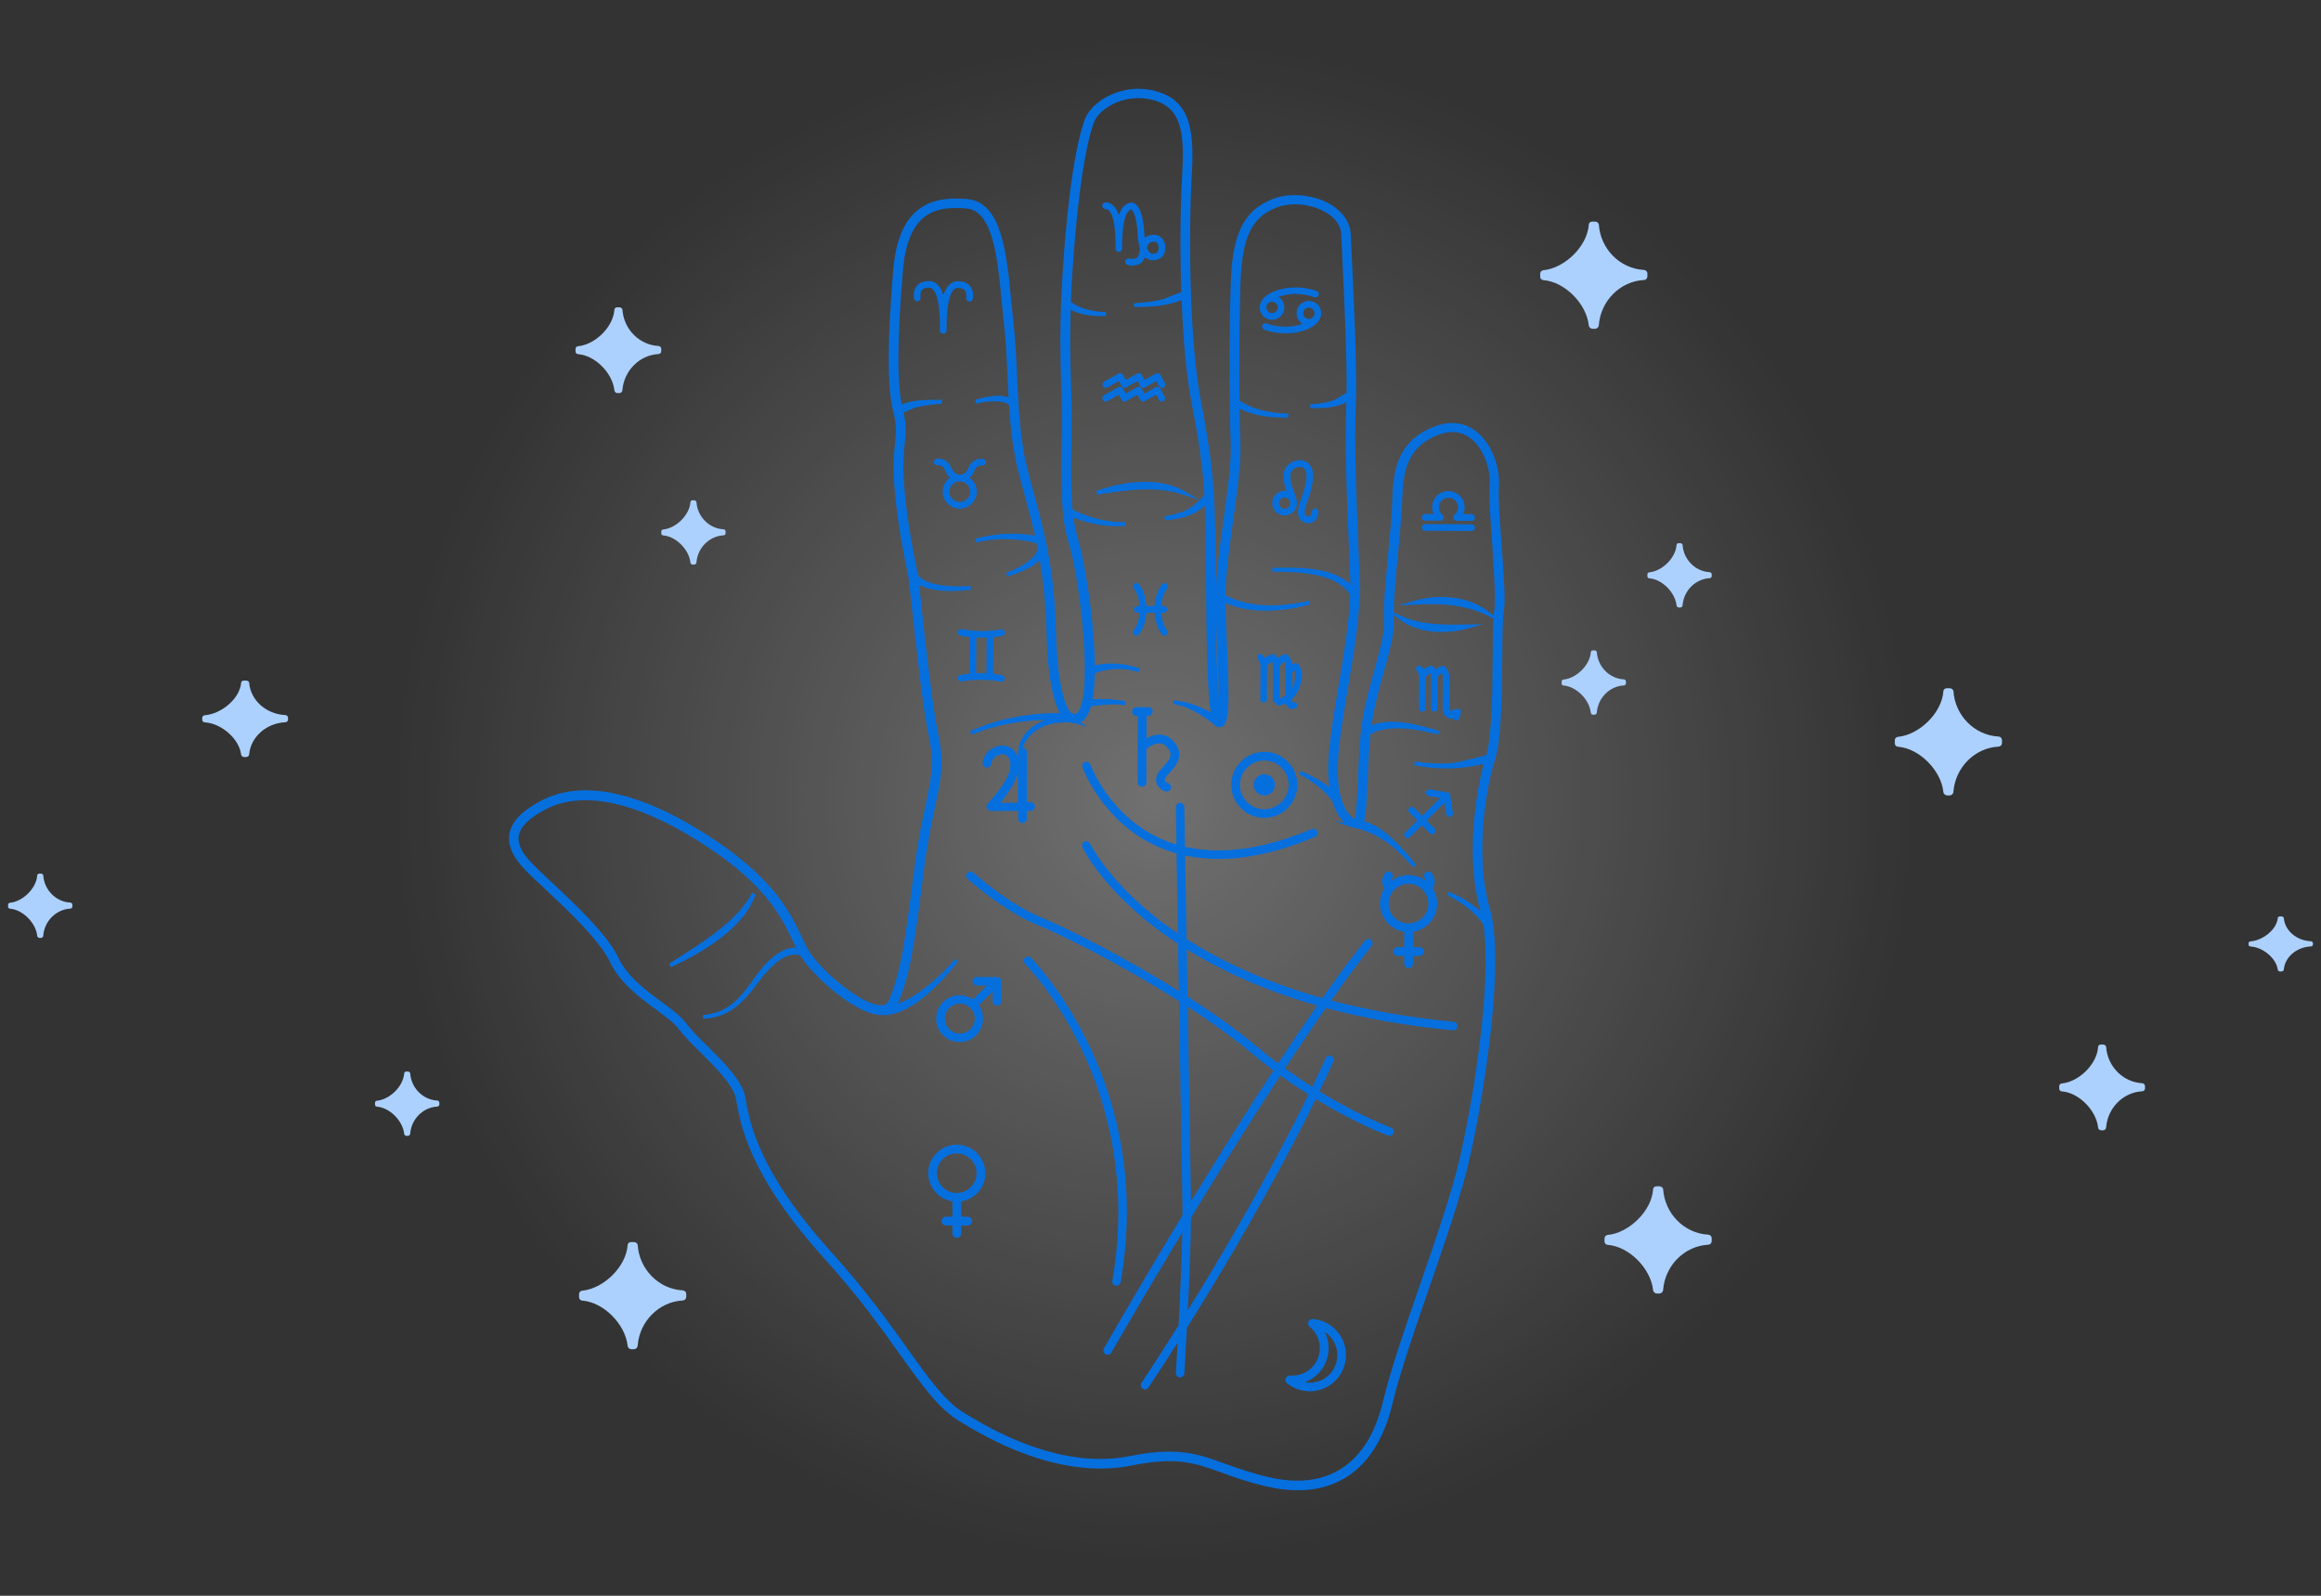 <svg width="288" height="198" viewBox="0 0 288 198" fill="none" xmlns="http://www.w3.org/2000/svg">
<rect x="0" y="0" width="288" height="198" fill="#333333" stroke="none"/>
<path d="M143.236 197.737C197.592 197.737 241.657 153.672 241.657 99.316C241.657 44.959 197.592 0.895 143.236 0.895C88.879 0.895 44.815 44.959 44.815 99.316C44.815 153.672 88.879 197.737 143.236 197.737Z" fill="url(#paint0_radial_1_111)"/>
<path d="M186.323 67.611C186.107 64.693 185.882 61.682 185.994 60.312C186.173 58.155 185.141 55.003 183.115 53.474C181.679 52.395 179.916 52.198 178.03 52.911C173.049 54.796 172.88 58.933 172.749 62.264C172.739 62.592 172.721 62.892 172.711 63.192C172.646 64.44 172.467 66.288 172.289 68.258C171.97 71.682 171.604 75.556 171.726 77.216C171.82 78.511 171.182 80.8 170.516 83.23C169.935 85.34 169.325 87.516 169.015 89.58C168.715 91.56 168.612 94.168 168.509 96.466C168.434 98.229 168.321 100.818 168.105 101.597C168.002 101.55 167.843 101.466 167.655 101.297C167.102 100.79 165.826 99.139 166.004 94.73C166.107 92.235 166.661 88.952 167.242 85.472C168.04 80.706 168.865 75.772 168.724 71.963C168.678 70.725 168.621 69.365 168.565 68.042C168.312 62.02 168.03 55.19 168.227 50.65C168.424 46.251 168.012 37.686 167.768 32.564V32.545C167.693 31.054 167.636 29.881 167.608 29.121C167.561 27.724 166.755 26.448 165.357 25.528C163.265 24.159 160.122 23.812 157.899 24.703C154.306 26.129 152.899 29.009 152.711 35.294C152.524 41.213 152.524 50.462 152.711 55.087C152.805 57.404 152.327 60.819 151.83 64.43C151.379 67.695 150.901 71.072 150.863 73.717C150.854 72.526 150.845 71.372 150.835 70.293C150.835 69.59 150.826 68.915 150.817 68.267C150.76 60.359 150.46 57.357 148.95 49.393C147.515 41.785 147.524 27.817 147.852 22.376C148.171 16.983 148.077 12.752 143.725 11.401C139.4 10.05 135.423 12.545 134.588 14.853C134.034 16.382 132.984 20.285 132.205 29.206C131.492 37.47 131.483 42.376 131.708 48.539C131.783 50.65 131.755 52.892 131.727 55.05C131.661 59.749 131.605 64.196 132.599 67.338C133.34 69.674 134.109 74.571 134.438 78.961C134.832 84.158 134.522 87.723 133.622 88.483C133.575 88.52 133.518 88.577 133.406 88.586L132.918 88.455C132.693 88.258 131.248 86.691 131.042 78.492C130.845 70.612 129.55 65.866 128.303 61.269C128.012 60.2 127.712 59.102 127.44 57.995C126.567 54.459 126.38 50.472 126.201 46.607C126.089 44.215 125.986 41.964 125.732 39.797C125.639 38.971 125.554 38.099 125.46 37.16C124.916 31.485 124.297 25.05 120.001 24.694C117.28 24.468 115.338 24.9 113.884 26.063C112.14 27.461 111.145 29.89 110.836 33.511C110.085 42.47 110.085 48.23 110.854 51.129C111.286 52.77 111.192 53.69 111.061 54.956C110.939 56.119 110.789 57.564 110.958 60.031C111.277 64.524 112.13 68.708 112.543 70.716V70.734C112.609 71.034 112.656 71.278 112.693 71.457C112.768 71.832 112.937 73.436 113.162 75.462C113.669 80.134 114.513 87.957 115.292 91.588C115.958 94.693 115.535 96.653 114.841 99.909C114.41 101.916 113.875 104.411 113.434 107.929C112.243 117.319 111.746 120.64 110.32 124.083C110.151 124.505 109.879 124.693 109.438 124.73C106.99 124.89 101.652 120.19 100.348 117.957C100.048 117.451 99.785 116.878 99.466 116.222C98.078 113.286 96.164 109.261 88.8 104.299C79.926 98.314 72.45 96.597 67.196 99.327C64.795 100.575 63.491 101.916 63.219 103.436C62.984 104.73 63.5 106.072 64.804 107.545C65.395 108.211 66.418 109.167 67.609 110.284C70.47 112.967 74.391 116.634 75.705 119.383C76.943 121.972 79.307 123.717 81.389 125.255C82.637 126.175 83.707 126.963 84.279 127.751C84.851 128.548 85.827 129.505 86.858 130.527C88.725 132.366 91.042 134.664 91.333 136.39L91.352 136.475C91.868 139.505 92.937 145.799 102.224 156.081C106.502 160.809 109.4 164.87 111.736 168.144C114.485 171.99 116.474 174.767 119.025 176.324C122.018 178.144 131.145 183.698 140.441 181.831C146.042 180.715 148.256 181.512 151.595 182.722C153.096 183.266 154.794 183.885 157.102 184.42C158.481 184.748 159.803 184.908 161.051 184.908C164.006 184.908 166.52 183.988 168.509 182.178C170.497 180.367 171.933 177.685 172.768 174.223C173.734 170.208 175.582 164.88 177.364 159.72C179.344 154.007 181.389 148.098 182.392 143.595C184.39 134.617 186.707 118.97 184.85 112.676C183.021 106.456 184.287 98.079 185.507 94.261C186.323 91.719 186.37 86.034 186.407 81.475C186.426 78.933 186.445 76.747 186.595 75.912C186.839 74.571 186.585 71.194 186.323 67.611ZM185.422 75.716C185.385 75.903 185.357 76.138 185.338 76.419L184.841 76.006C183.64 75.021 182.083 74.383 180.319 74.158C178.724 73.961 177.036 74.093 175.45 74.562L173.518 75.124L175.526 75.021C178.48 74.862 181.614 74.918 184.587 76.391L185.31 76.747C185.244 77.873 185.225 79.524 185.216 81.475C185.178 85.837 185.141 91.231 184.437 93.708C183.762 93.877 182.477 94.196 180.995 94.543C180.028 94.768 179.015 94.74 178.04 94.721C177.233 94.702 176.398 94.618 175.554 94.477L175.469 94.937C176.754 95.209 178.077 95.35 179.409 95.35C180.976 95.35 182.561 95.162 184.118 94.777C182.946 99.036 181.933 106.991 183.706 113.023C183.706 113.042 183.715 113.051 183.715 113.07C182.42 111.888 180.948 111.128 179.794 110.659L179.606 111.09C180.976 111.747 182.814 112.901 184.062 114.702C185.113 121.588 183.04 135.208 181.22 143.342C180.225 147.779 178.19 153.66 176.22 159.345C174.344 164.767 172.571 169.88 171.586 173.96C170.657 177.816 168.95 180.583 166.52 182.169C164.09 183.754 161.013 184.129 157.364 183.266C155.132 182.741 153.462 182.14 151.989 181.606C149.682 180.771 147.862 180.114 145.094 180.114C143.668 180.114 142.064 180.292 140.188 180.668C138.969 180.912 137.74 181.024 136.53 181.024C129.016 181.024 122.121 176.831 119.625 175.311C117.28 173.885 115.357 171.193 112.693 167.46C110.339 164.167 107.412 160.077 103.097 155.293C94.044 145.274 93.012 139.205 92.515 136.297L92.496 136.212C92.14 134.101 89.766 131.766 87.675 129.693C86.68 128.708 85.742 127.779 85.226 127.066C84.551 126.128 83.406 125.284 82.084 124.308C80.114 122.854 77.872 121.212 76.765 118.886C75.358 115.94 71.343 112.179 68.406 109.43C67.243 108.342 66.24 107.394 65.677 106.766C64.635 105.593 64.204 104.58 64.373 103.67C64.579 102.554 65.705 101.456 67.731 100.406C70.067 99.196 72.956 98.971 76.314 99.73C79.842 100.537 83.81 102.413 88.115 105.302C95.207 110.077 97.027 113.933 98.369 116.738C98.5 117.019 98.641 117.301 98.772 117.573C96.286 117.526 94.204 120.49 93.453 121.569C91.858 123.839 90.282 125.734 87.215 125.931L87.243 126.4C90.555 126.278 92.337 124.233 94.025 121.972C95.357 120.18 97.318 117.948 99.297 118.539C99.297 118.548 99.307 118.548 99.307 118.558C100.048 119.815 101.83 121.681 103.744 123.201C104.973 124.177 107.187 125.734 108.988 125.912C109.194 125.94 109.4 125.959 109.607 125.959C113.05 125.959 116.764 121.991 118.903 119.27L118.537 118.97C116.999 120.8 114.138 123.511 111.436 124.524C112.909 120.95 113.425 117.573 114.626 108.079C115.066 104.608 115.592 102.141 116.014 100.162C116.746 96.757 117.186 94.702 116.464 91.344C115.695 87.779 114.86 79.993 114.353 75.34V75.322C114.232 74.224 114.128 73.276 114.053 72.564C114.701 72.92 115.517 73.145 116.511 73.258C116.989 73.314 117.487 73.333 117.965 73.333C118.913 73.333 119.804 73.248 120.479 73.183L120.442 72.714C118.997 72.779 115.31 72.948 113.913 71.41C113.903 71.335 113.894 71.278 113.884 71.231C113.847 71.044 113.8 70.791 113.734 70.472C113.331 68.483 112.487 64.355 112.168 59.937C111.999 57.573 112.149 56.185 112.262 55.068C112.393 53.811 112.496 52.808 112.111 51.166C112.393 51.091 112.684 50.96 112.937 50.838C113.153 50.734 113.35 50.65 113.49 50.603C114.597 50.303 115.779 50.172 116.896 50.078L116.877 49.609C116.708 49.609 116.53 49.609 116.342 49.609C114.973 49.609 113.19 49.609 111.877 50.181C111.295 47.245 111.342 41.795 112.036 33.596C112.318 30.219 113.228 28.014 114.804 26.851C115.601 26.26 116.905 25.613 119.916 25.866C123.218 26.138 123.781 32.048 124.278 37.254C124.372 38.183 124.457 39.065 124.55 39.909C124.804 42.038 124.907 44.271 125.019 46.635C125.057 47.526 125.104 48.417 125.151 49.309C124.213 48.962 122.806 49.065 121.004 49.609L121.117 50.059C121.924 49.89 124.41 49.449 125.207 50.266C125.385 53.005 125.667 55.725 126.295 58.248C126.577 59.374 126.877 60.481 127.168 61.551C127.599 63.127 128.031 64.721 128.415 66.466C125.976 66.035 123.434 66.166 121.004 66.851L121.117 67.301C123.622 66.729 126.201 66.766 128.612 67.395C128.659 67.639 128.715 67.883 128.762 68.126C128.715 68.22 128.669 68.323 128.631 68.408C128.565 68.567 128.49 68.736 128.397 68.858C127.59 69.909 126.201 70.537 124.851 71.091L125.01 71.532C126.004 71.213 127.946 70.575 129.016 69.496C129.447 72.038 129.766 74.937 129.86 78.483C130.01 84.458 130.817 87.216 131.511 88.473C127.571 88.445 123.734 89.215 120.367 90.725L120.554 91.156C123.359 90.021 126.455 89.402 129.644 89.327C127.787 90.106 126.689 91.288 126.352 92.864L126.502 92.901C126.389 93.004 126.323 93.145 126.323 93.305V94.008C126.201 93.605 125.995 93.258 125.695 92.995C125.104 92.47 124.278 92.357 123.472 92.695C121.952 93.323 121.933 94.637 121.933 94.693C121.933 94.993 122.177 95.237 122.477 95.237C122.777 95.237 123.012 94.993 123.021 94.702C123.021 94.674 123.049 94.036 123.894 93.689C124.306 93.52 124.71 93.558 124.982 93.802C125.385 94.158 125.488 94.871 125.254 95.697C124.757 97.451 122.59 99.665 122.562 99.693C122.412 99.852 122.365 100.077 122.449 100.284C122.534 100.481 122.731 100.612 122.946 100.612H126.333V101.578C126.333 101.879 126.577 102.122 126.877 102.122C127.177 102.122 127.421 101.879 127.421 101.578V100.612H127.871C128.171 100.612 128.415 100.368 128.415 100.068C128.415 99.768 128.171 99.524 127.871 99.524H127.421V93.295C127.421 93.004 127.186 92.76 126.896 92.76C127.365 91.41 128.669 90.265 130.226 89.88C131.351 89.599 132.243 89.599 132.796 89.646C133.031 89.721 133.246 89.759 133.443 89.749L134.963 90.181L134.053 89.609C134.213 89.533 134.344 89.44 134.438 89.365C134.85 89.017 135.16 88.408 135.376 87.638C136.623 87.451 138.143 87.301 139.597 87.488L139.682 87.029C138.303 86.71 136.83 86.7 135.573 86.757C135.742 85.828 135.826 84.74 135.845 83.595C136.67 83.079 138.443 82.976 139.156 83.014C139.841 83.051 140.535 83.173 141.286 83.389L141.436 82.948C139.644 82.291 137.683 82.151 135.854 82.545C135.845 81.213 135.76 79.853 135.657 78.586C135.273 73.858 134.381 68.858 133.772 66.935C133.518 66.128 133.34 65.218 133.209 64.234C135.029 64.937 136.877 65.293 138.622 65.293C138.959 65.293 139.306 65.284 139.635 65.256L139.607 64.787C137.496 64.834 135.244 64.29 133.087 63.23C132.871 60.791 132.899 57.958 132.946 55.022C132.974 52.845 133.002 50.594 132.927 48.455C132.796 44.984 132.749 41.926 132.852 38.427C134.006 39.046 135.47 39.215 136.717 39.215C136.896 39.215 137.074 39.215 137.233 39.206V38.736C136.061 38.68 134.025 38.436 132.881 37.433C132.974 35.022 133.143 32.386 133.415 29.262C134.175 20.482 135.188 16.692 135.723 15.219C136.389 13.39 139.775 11.373 143.378 12.498C146.905 13.596 146.961 17.236 146.661 22.264C146.483 25.219 146.398 30.669 146.586 36.279C146.173 36.373 145.667 36.579 145.066 36.832C144.747 36.964 144.447 37.095 144.278 37.132C143.012 37.461 141.764 37.564 140.704 37.62L140.713 38.089C140.817 38.089 140.91 38.089 141.014 38.089C142.824 38.089 144.832 37.958 146.623 37.236C146.802 41.738 147.158 46.251 147.787 49.571C148.772 54.768 149.231 57.77 149.447 61.419C149.203 61.729 148.772 62.198 147.89 62.873C146.961 63.586 145.723 63.821 144.522 64.055H144.503L144.55 64.524C145.676 64.524 146.961 64.234 148.002 63.755C148.612 63.474 149.119 63.127 149.513 62.742C149.578 64.337 149.616 66.1 149.625 68.239C149.625 68.727 149.635 69.233 149.635 69.759V70.265C149.663 74.083 149.691 78.83 149.822 82.62C149.925 85.575 150.066 87.32 150.226 88.38C148.8 87.582 147.233 87.066 145.676 86.879L145.601 87.338C147.364 87.676 149.062 88.558 150.798 90.031C150.817 90.049 150.835 90.059 150.854 90.078L151.032 90.228L151.06 90.19C151.201 90.237 151.342 90.246 151.492 90.209C152.064 90.059 152.317 89.374 152.402 87.77C152.486 86.222 152.402 83.699 152.252 80.134C152.177 78.305 152.092 76.419 152.074 74.834C153.556 75.462 155.226 75.781 157.074 75.781C158.743 75.781 160.563 75.528 162.514 75.012L162.402 74.552C158.19 75.49 154.719 75.256 152.064 73.858C152.083 71.269 152.561 67.864 153.021 64.552C153.528 60.885 154.015 57.423 153.912 55.003C153.865 53.83 153.828 52.348 153.809 50.706C155.301 51.447 157.083 51.813 159.203 51.813C159.419 51.813 159.644 51.813 159.869 51.804V51.335C157.336 51.26 155.338 50.725 153.8 49.703C153.753 45.069 153.79 39.374 153.922 35.284C154.1 29.487 155.263 27.001 158.359 25.763C160.254 25.012 162.927 25.313 164.719 26.476C165.479 26.973 166.389 27.827 166.426 29.112C166.454 29.89 166.511 31.072 166.586 32.564C166.801 37.029 167.139 44.14 167.092 48.755C166.801 48.877 166.492 49.074 166.201 49.262C165.938 49.431 165.685 49.59 165.516 49.656C164.681 49.947 163.725 50.115 162.589 50.153V50.622C162.843 50.631 163.096 50.641 163.331 50.641C164.935 50.641 166.173 50.397 167.064 49.909C167.055 50.134 167.045 50.35 167.045 50.547C166.848 55.134 167.13 61.992 167.383 68.042C167.439 69.346 167.496 70.697 167.543 71.954C167.552 72.132 167.552 72.301 167.552 72.489C165.225 70.265 160.732 70.387 157.88 70.462V70.931H157.983C160.967 70.96 165.891 71.016 167.533 73.858C167.411 77.235 166.736 81.278 166.07 85.218C165.479 88.736 164.925 92.047 164.822 94.618C164.775 95.809 164.831 96.822 164.944 97.685C164.062 96.972 162.89 96.297 161.436 95.659L161.239 96.081C162.355 96.653 164.147 97.751 165.31 99.383C165.76 100.865 166.398 101.672 166.801 102.057L165.601 101.897L167.664 102.629H167.674C167.89 102.713 168.105 102.76 168.302 102.76C169.137 102.967 170.732 103.492 172.355 104.712C173.49 105.575 174.447 106.616 175.375 107.62L175.732 107.31L175.601 107.151C173.996 105.227 171.848 102.648 169.259 101.879C169.315 101.691 169.353 101.485 169.391 101.25C169.541 100.331 169.625 98.849 169.728 96.428C169.803 94.693 169.888 92.779 170.047 91.119C170.132 91.081 170.216 91.025 170.291 90.987C170.404 90.922 170.526 90.847 170.648 90.8C171.858 90.331 173.265 90.34 174.222 90.396C175.713 90.481 177.186 90.828 178.462 91.147L178.584 90.697C176.464 90.059 172.739 88.933 170.178 89.993C170.197 89.89 170.207 89.787 170.225 89.683C170.526 87.695 171.117 85.547 171.689 83.473C172.421 80.837 173.049 78.558 172.946 77.048C172.927 76.832 172.927 76.569 172.927 76.278L173.565 76.785C174.672 77.657 176.135 78.211 177.805 78.37C178.152 78.408 178.509 78.417 178.865 78.417C180.01 78.417 181.201 78.258 182.308 77.939L184.006 77.46L181.858 77.489C179.043 77.526 176.379 77.564 173.799 76.391L172.927 75.997C172.965 74.121 173.246 71.053 173.509 68.295C173.696 66.316 173.865 64.459 173.94 63.183C173.959 62.883 173.968 62.573 173.978 62.235C174.1 59.102 174.24 55.556 178.49 53.952C180 53.38 181.323 53.521 182.43 54.346C184.128 55.622 184.991 58.295 184.841 60.134C184.719 61.597 184.944 64.515 185.169 67.62C185.375 71.053 185.638 74.515 185.422 75.716ZM126.295 99.608H124.119C124.869 98.717 125.892 97.338 126.248 96.072C126.267 96.016 126.276 95.969 126.286 95.912V99.608H126.295ZM151.023 80.237C151.107 82.132 151.211 84.646 151.211 86.55C151.136 85.565 151.06 84.233 150.995 82.432C150.929 80.387 150.882 78.079 150.854 75.791C150.892 77.188 150.957 78.736 151.023 80.237Z" fill="#066FDE"/>
<path d="M146.791 61.372L148.883 62.057L146.988 60.95C143.79 59.074 139.09 59.768 136.041 60.931L136.163 61.382C139.878 60.753 143.48 60.284 146.791 61.372Z" fill="#066FDE"/>
<path d="M93.754 110.959L93.322 110.781C91.587 114.092 87.844 116.494 84.542 118.604C84.016 118.942 83.519 119.261 83.031 119.58L83.257 119.993C86.568 118.492 92.328 115.321 93.754 110.959Z" fill="#066FDE"/>
<path d="M138.02 158.914C137.992 159.054 138.03 159.195 138.105 159.308C138.189 159.42 138.302 159.495 138.443 159.523C138.471 159.533 138.499 159.533 138.536 159.533C138.79 159.533 139.005 159.345 139.052 159.101C140.047 153.435 140.084 147.797 139.156 142.338C138.414 137.966 137.064 133.707 135.131 129.674C131.839 122.788 127.955 118.876 127.917 118.839C127.711 118.633 127.383 118.633 127.176 118.839C126.97 119.045 126.97 119.374 127.176 119.58C127.214 119.618 130.994 123.426 134.193 130.143C137.148 136.343 140.216 146.362 138.02 158.914Z" fill="#066FDE"/>
<path d="M170.207 117.347C170.386 117.122 170.348 116.785 170.123 116.606C169.898 116.428 169.56 116.466 169.382 116.691C167.722 118.783 165.93 121.203 164.082 123.839C156.755 121.785 151.258 119.092 147.234 116.522C147.168 112.657 147.112 109.12 147.056 106.147C148.378 106.428 149.767 106.578 151.202 106.578C154.832 106.578 158.866 105.659 163.172 103.839C163.303 103.783 163.406 103.68 163.453 103.548C163.51 103.417 163.51 103.276 163.453 103.145C163.397 103.014 163.294 102.92 163.163 102.863C163.031 102.807 162.89 102.807 162.759 102.863C156.821 105.368 151.54 106.1 147.037 105.059C147.009 103.37 146.981 101.888 146.962 100.668L146.953 100.134C146.953 99.993 146.887 99.852 146.784 99.758C146.68 99.665 146.549 99.618 146.418 99.618C146.127 99.627 145.892 99.862 145.902 100.152C145.902 100.199 145.93 101.916 145.977 104.787C145.339 104.59 144.72 104.364 144.11 104.102C137.637 101.241 135.33 94.927 135.302 94.862C135.208 94.59 134.908 94.44 134.626 94.543C134.354 94.637 134.204 94.937 134.307 95.209C134.335 95.275 136.765 102 143.669 105.059C144.42 105.387 145.189 105.668 145.986 105.893C146.033 108.539 146.089 111.953 146.155 115.828C145.452 115.349 144.795 114.88 144.185 114.421C137.572 109.402 135.292 104.73 135.273 104.683C135.152 104.421 134.833 104.308 134.57 104.43C134.307 104.552 134.195 104.871 134.317 105.134C134.41 105.331 136.681 110.049 143.51 115.237C144.363 115.884 145.255 116.513 146.174 117.113C146.202 118.98 146.24 120.95 146.277 122.976C139.063 118.445 131.831 114.908 129.27 113.858C125.011 112.122 120.827 108.314 120.78 108.276C120.564 108.079 120.236 108.098 120.039 108.314C119.842 108.529 119.861 108.858 120.077 109.055C120.124 109.092 124.439 113.023 128.876 114.833C131.484 115.893 138.969 119.561 146.305 124.233C146.437 132.329 146.587 141.306 146.718 149.223C146.727 149.702 146.727 150.236 146.727 150.799C141.136 160.021 137.065 167.15 136.981 167.309C136.915 167.431 136.896 167.572 136.934 167.713C136.971 167.854 137.056 167.957 137.178 168.032C137.253 168.079 137.347 168.097 137.44 168.097C137.628 168.097 137.806 167.994 137.9 167.835C137.985 167.685 141.615 161.334 146.709 152.891C146.634 156.493 146.427 160.921 146.249 164.43C143.519 168.782 141.69 171.493 141.643 171.568C141.484 171.812 141.54 172.141 141.784 172.3C141.868 172.356 141.971 172.394 142.075 172.394C142.253 172.394 142.412 172.309 142.506 172.159C142.553 172.094 143.951 170.02 146.127 166.587C146.005 168.81 145.911 170.302 145.911 170.349C145.892 170.64 146.118 170.893 146.399 170.902C146.408 170.902 146.427 170.902 146.437 170.902C146.709 170.902 146.943 170.687 146.962 170.405C146.962 170.349 147.112 167.975 147.281 164.748C151.549 157.938 157.928 147.272 163.256 136.372C168.369 139.486 172.187 140.884 172.243 140.903C172.299 140.921 172.365 140.931 172.421 140.931C172.646 140.931 172.843 140.79 172.919 140.584C172.965 140.452 172.956 140.312 172.9 140.18C172.843 140.049 172.731 139.955 172.6 139.908C172.543 139.889 168.772 138.501 163.716 135.415C164.307 134.186 164.889 132.957 165.451 131.728C165.508 131.597 165.517 131.456 165.47 131.325C165.423 131.193 165.32 131.09 165.198 131.034C165.067 130.978 164.926 130.968 164.795 131.015C164.663 131.062 164.56 131.165 164.504 131.287C163.96 132.469 163.406 133.661 162.834 134.852C161.746 134.167 160.611 133.398 159.448 132.563C161.155 129.965 162.862 127.432 164.523 125.068C169.391 126.381 174.673 127.31 180.292 127.835C180.311 127.835 180.329 127.835 180.339 127.835C180.611 127.835 180.836 127.629 180.864 127.357C180.892 127.066 180.676 126.813 180.386 126.784C174.635 126.24 169.588 125.302 165.17 124.139C166.924 121.644 168.631 119.346 170.207 117.347ZM155.301 130.678C156.211 131.437 157.121 132.15 158.012 132.816C154.467 138.238 150.921 143.923 147.787 149.073C147.665 141.447 147.515 132.873 147.384 124.908C150.17 126.728 152.909 128.679 155.301 130.678ZM158.866 133.445C160.067 134.317 161.249 135.096 162.365 135.809C157.45 145.865 151.615 155.752 147.393 162.572C147.581 158.782 147.759 154.364 147.787 151.09C151.127 145.584 154.992 139.364 158.866 133.445ZM155.977 129.871C153.388 127.704 150.395 125.593 147.365 123.651C147.328 121.644 147.3 119.683 147.262 117.788C150.377 119.73 153.838 121.419 157.6 122.845C159.466 123.548 161.418 124.195 163.435 124.768C161.849 127.047 160.217 129.458 158.585 131.944C157.722 131.297 156.849 130.602 155.977 129.871Z" fill="#066FDE"/>
<path d="M162.889 163.66C162.655 163.642 162.43 163.773 162.345 163.998C162.261 164.223 162.326 164.467 162.505 164.617C163.311 165.264 163.771 166.24 163.771 167.272C163.771 169.157 162.242 170.687 160.357 170.687C160.263 170.687 160.178 170.687 160.084 170.677C159.85 170.658 159.625 170.79 159.54 171.015C159.456 171.24 159.522 171.484 159.7 171.634C160.497 172.281 161.501 172.628 162.523 172.628C165 172.628 167.017 170.612 167.017 168.135C167.017 167 166.595 165.912 165.816 165.077C165.056 164.251 164.015 163.745 162.889 163.66ZM164.859 167.272C164.859 166.568 164.7 165.893 164.4 165.283C165.347 165.902 165.947 166.972 165.947 168.144C165.947 170.03 164.418 171.559 162.533 171.559C162.317 171.559 162.111 171.54 161.904 171.503C163.659 170.855 164.859 169.195 164.859 167.272Z" fill="#066FDE"/>
<path d="M118.716 142.028C116.765 142.028 115.18 143.614 115.18 145.565C115.18 147.328 116.484 148.801 118.182 149.064V150.968H117.375C117.075 150.968 116.831 151.212 116.831 151.512C116.831 151.812 117.075 152.056 117.375 152.056H118.182V153.032C118.182 153.332 118.425 153.576 118.726 153.576C119.026 153.576 119.27 153.332 119.27 153.032V152.056H120.076C120.377 152.056 120.621 151.812 120.621 151.512C120.621 151.212 120.377 150.968 120.076 150.968H119.27V149.064C120.968 148.801 122.272 147.338 122.272 145.565C122.253 143.614 120.667 142.028 118.716 142.028ZM116.258 145.565C116.258 144.205 117.365 143.107 118.716 143.107C120.067 143.107 121.174 144.214 121.174 145.565C121.174 146.916 120.067 148.023 118.716 148.023C117.365 148.023 116.258 146.925 116.258 145.565Z" fill="#066FDE"/>
<path d="M156.877 101.485C159.138 101.485 160.976 99.646 160.976 97.385C160.976 95.124 159.138 93.286 156.877 93.286C154.616 93.286 152.777 95.124 152.777 97.385C152.777 99.646 154.616 101.485 156.877 101.485ZM153.856 97.385C153.856 95.725 155.207 94.365 156.877 94.365C158.537 94.365 159.897 95.715 159.897 97.385C159.897 99.046 158.547 100.406 156.877 100.406C155.207 100.406 153.856 99.046 153.856 97.385Z" fill="#066FDE"/>
<path d="M156.877 98.708C157.608 98.708 158.2 98.116 158.2 97.385C158.2 96.655 157.608 96.062 156.877 96.062C156.147 96.062 155.555 96.655 155.555 97.385C155.555 98.116 156.147 98.708 156.877 98.708Z" fill="#066FDE"/>
<path d="M174.24 115.612V117.516H173.433C173.133 117.516 172.889 117.76 172.889 118.06C172.889 118.361 173.133 118.604 173.433 118.604H174.24V119.58C174.24 119.88 174.484 120.124 174.784 120.124C175.084 120.124 175.328 119.88 175.328 119.58V118.604H176.135C176.435 118.604 176.679 118.361 176.679 118.06C176.679 117.76 176.435 117.516 176.135 117.516H175.328V115.612C177.026 115.349 178.33 113.886 178.33 112.113C178.33 111.409 178.124 110.762 177.767 110.209C178.049 109.768 178.199 109.102 177.664 108.361C177.58 108.248 177.458 108.164 177.317 108.145C177.176 108.126 177.036 108.154 176.914 108.239C176.801 108.323 176.717 108.445 176.698 108.586C176.679 108.727 176.707 108.867 176.792 108.989C176.876 109.111 176.923 109.214 176.932 109.299C176.341 108.839 175.591 108.576 174.784 108.576C173.959 108.576 173.199 108.858 172.598 109.336C172.608 109.242 172.645 109.139 172.739 108.999C172.824 108.886 172.861 108.736 172.833 108.595C172.814 108.454 172.73 108.333 172.617 108.248C172.505 108.164 172.355 108.126 172.214 108.154C172.073 108.173 171.951 108.257 171.867 108.37C171.323 109.12 171.492 109.805 171.782 110.237C171.435 110.781 171.238 111.428 171.238 112.113C171.238 113.886 172.542 115.359 174.24 115.612ZM174.775 109.655C175.478 109.655 176.107 109.955 176.557 110.424C176.576 110.462 176.595 110.499 176.623 110.528C176.66 110.575 176.698 110.612 176.745 110.65C177.054 111.062 177.233 111.569 177.233 112.122C177.233 113.483 176.126 114.58 174.775 114.58C173.424 114.58 172.317 113.473 172.317 112.122C172.317 110.772 173.424 109.655 174.775 109.655Z" fill="#066FDE"/>
<path d="M140.995 88.839H141.164V97.076C141.164 97.376 141.408 97.62 141.708 97.62C142.009 97.62 142.252 97.376 142.252 97.076V92.929C142.553 92.685 143.219 92.216 143.875 92.235C144.222 92.245 144.504 92.385 144.776 92.676C145.601 93.567 145.264 94.121 144.307 95.171C143.932 95.584 143.613 95.931 143.5 96.344C143.228 97.394 144.025 98.023 144.626 98.192C144.673 98.201 144.72 98.211 144.767 98.211C145.01 98.211 145.226 98.051 145.292 97.817C145.367 97.526 145.198 97.235 144.917 97.151C144.917 97.151 144.776 97.104 144.663 97.01C144.56 96.925 144.504 96.822 144.56 96.616C144.598 96.466 144.898 96.138 145.114 95.894C145.883 95.059 147.159 93.652 145.583 91.935C145.114 91.428 144.56 91.166 143.922 91.147C143.904 91.147 143.885 91.147 143.857 91.147C143.266 91.147 142.703 91.372 142.271 91.616V88.83H142.487C142.787 88.83 143.031 88.586 143.031 88.286C143.031 87.986 142.787 87.742 142.487 87.742H141.024C140.723 87.742 140.48 87.986 140.48 88.286C140.461 88.595 140.705 88.839 140.995 88.839Z" fill="#066FDE"/>
<path d="M124.222 121.559C124.222 121.55 124.222 121.55 124.222 121.559C124.213 121.522 124.194 121.503 124.175 121.475C124.175 121.475 124.175 121.466 124.166 121.466C124.147 121.437 124.128 121.409 124.1 121.381C124.072 121.353 124.044 121.334 124.016 121.315C124.006 121.315 124.006 121.306 123.997 121.306C123.969 121.287 123.95 121.278 123.922 121.269H123.913C123.856 121.25 123.791 121.231 123.725 121.231H121.202C121.061 121.231 120.929 121.287 120.826 121.381C120.723 121.484 120.676 121.616 120.676 121.756C120.676 121.897 120.733 122.028 120.826 122.132C120.929 122.235 121.061 122.282 121.202 122.282H122.449L120.733 123.998C119.597 123.22 118.031 123.332 117.018 124.336C116.464 124.89 116.164 125.612 116.164 126.39C116.164 127.169 116.464 127.901 117.018 128.445C117.571 128.998 118.293 129.299 119.072 129.299C119.851 129.299 120.582 128.998 121.126 128.445C122.13 127.441 122.243 125.865 121.464 124.73L123.181 123.013V124.261C123.181 124.402 123.237 124.533 123.331 124.636C123.434 124.739 123.565 124.786 123.706 124.786C123.847 124.786 123.978 124.73 124.081 124.636C124.185 124.533 124.232 124.402 124.232 124.261V121.738C124.232 121.7 124.232 121.672 124.222 121.634C124.25 121.616 124.241 121.588 124.222 121.559ZM120.958 126.381C120.958 126.878 120.761 127.347 120.414 127.694C120.066 128.041 119.597 128.238 119.1 128.238C118.603 128.238 118.134 128.041 117.787 127.694C117.44 127.347 117.243 126.878 117.243 126.381C117.243 125.884 117.44 125.415 117.787 125.068C118.134 124.721 118.603 124.524 119.1 124.524C119.597 124.524 120.066 124.721 120.414 125.068C120.77 125.415 120.958 125.884 120.958 126.381Z" fill="#066FDE"/>
<path d="M117.046 41.41C117.271 41.41 117.459 41.222 117.459 40.997V40.819C117.459 40.66 117.459 40.472 117.459 40.275C117.496 37.395 117.965 36.326 118.35 35.941C118.5 35.791 118.659 35.725 118.847 35.725C119.269 35.725 119.56 35.828 119.729 36.035C120.001 36.373 119.898 36.926 119.898 36.926C119.851 37.151 119.991 37.367 120.217 37.414C120.442 37.461 120.657 37.32 120.714 37.095C120.723 37.057 120.911 36.166 120.385 35.51C120.057 35.097 119.541 34.89 118.866 34.89H118.856C118.444 34.89 118.078 35.041 117.768 35.35C117.477 35.641 117.243 36.072 117.065 36.645C116.886 36.072 116.661 35.632 116.37 35.341C116.061 35.031 115.695 34.872 115.282 34.872C115.273 34.872 115.273 34.872 115.263 34.872C114.588 34.872 114.082 35.078 113.753 35.481C113.228 36.129 113.406 37.02 113.415 37.057C113.462 37.282 113.678 37.423 113.903 37.376C114.128 37.329 114.269 37.114 114.222 36.889C114.222 36.879 114.119 36.335 114.391 35.997C114.56 35.791 114.86 35.697 115.273 35.697C115.47 35.697 115.629 35.772 115.77 35.922C116.155 36.316 116.614 37.386 116.624 40.266C116.624 40.472 116.624 40.65 116.624 40.819V40.997C116.624 41.11 116.661 41.213 116.746 41.288C116.83 41.363 116.933 41.41 117.046 41.41Z" fill="#066FDE"/>
<path d="M121.201 61.016C121.201 60.322 120.864 59.674 120.31 59.28C120.62 58.999 120.798 58.642 120.939 58.361V58.352C120.958 58.314 120.976 58.267 120.995 58.23C121.276 57.676 121.764 57.751 121.821 57.761C121.924 57.789 122.036 57.77 122.13 57.705C122.224 57.648 122.29 57.554 122.318 57.442C122.346 57.329 122.327 57.226 122.261 57.132C122.205 57.038 122.111 56.973 121.999 56.954C121.605 56.87 120.723 56.935 120.263 57.855C120.245 57.901 120.216 57.948 120.198 57.995C119.973 58.455 119.757 58.896 119.11 58.886C118.462 58.886 118.246 58.446 118.021 57.986L118.012 57.977C117.993 57.93 117.965 57.892 117.946 57.845C117.487 56.926 116.614 56.841 116.211 56.926C116.098 56.945 116.014 57.01 115.948 57.104C115.892 57.198 115.864 57.31 115.892 57.414C115.939 57.639 116.164 57.779 116.38 57.733C116.436 57.723 116.924 57.648 117.196 58.211C117.215 58.248 117.233 58.295 117.261 58.342C117.393 58.624 117.571 58.98 117.881 59.262C117.327 59.646 116.98 60.294 116.971 60.988C116.961 62.151 117.909 63.108 119.072 63.108H119.081C119.644 63.108 120.17 62.892 120.564 62.498C120.976 62.104 121.192 61.579 121.201 61.016ZM119.091 62.292C119.081 62.292 119.081 62.292 119.091 62.292C118.378 62.292 117.806 61.71 117.806 61.007C117.806 60.669 117.946 60.34 118.19 60.096C118.434 59.853 118.753 59.721 119.091 59.721C119.091 59.721 119.091 59.721 119.1 59.721C119.438 59.721 119.766 59.862 120.01 60.106C120.254 60.35 120.385 60.669 120.385 61.016C120.367 61.719 119.794 62.292 119.091 62.292Z" fill="#066FDE"/>
<path d="M119.025 84.487C119.118 84.552 119.222 84.571 119.334 84.552C119.719 84.477 120.15 84.43 120.601 84.393C120.638 84.402 120.666 84.402 120.704 84.402C120.76 84.402 120.816 84.393 120.863 84.374C121.454 84.346 122.073 84.346 122.664 84.383C122.711 84.402 122.758 84.412 122.805 84.412C122.833 84.412 122.861 84.412 122.889 84.402C123.349 84.44 123.781 84.505 124.175 84.58C124.203 84.59 124.231 84.59 124.259 84.59C124.456 84.59 124.625 84.449 124.662 84.261C124.709 84.036 124.559 83.82 124.343 83.774C123.996 83.699 123.621 83.642 123.227 83.605L123.246 79.055C123.64 79.018 124.015 78.971 124.362 78.905C124.475 78.886 124.569 78.821 124.625 78.736C124.681 78.652 124.709 78.539 124.691 78.427C124.653 78.201 124.428 78.051 124.203 78.098C122.721 78.38 120.816 78.361 119.353 78.061C119.128 78.014 118.912 78.164 118.865 78.389C118.818 78.614 118.968 78.83 119.184 78.877C119.531 78.952 119.906 79.008 120.3 79.046L120.282 83.595C119.888 83.633 119.512 83.68 119.165 83.746C119.053 83.764 118.959 83.83 118.903 83.914C118.837 84.008 118.818 84.111 118.837 84.224C118.874 84.327 118.94 84.421 119.025 84.487ZM121.126 83.53L121.145 79.093C121.37 79.102 121.595 79.111 121.82 79.111C122.017 79.111 122.214 79.111 122.42 79.102L122.402 83.539C122.148 83.53 121.904 83.52 121.651 83.52C121.482 83.52 121.304 83.52 121.126 83.53Z" fill="#066FDE"/>
<path d="M163.631 39.787C163.828 39.525 163.94 39.206 163.94 38.877C163.94 38.465 163.781 38.08 163.499 37.789C163.208 37.498 162.824 37.339 162.42 37.339C162.008 37.339 161.623 37.498 161.332 37.78C161.041 38.071 160.882 38.455 160.882 38.858C160.882 39.421 161.173 39.909 161.623 40.181C160.76 40.491 159.147 40.828 157.158 40.134C157.055 40.097 156.942 40.106 156.839 40.153C156.736 40.2 156.661 40.284 156.633 40.388C156.595 40.491 156.604 40.603 156.651 40.706C156.698 40.81 156.783 40.885 156.886 40.913C157.721 41.204 158.584 41.354 159.466 41.354C159.475 41.354 159.494 41.354 159.503 41.354C161.548 41.373 163.199 40.575 163.631 39.787ZM162.411 39.581C162.017 39.581 161.708 39.262 161.708 38.868C161.708 38.483 162.026 38.164 162.411 38.164C162.599 38.164 162.777 38.239 162.908 38.371C163.04 38.502 163.115 38.68 163.115 38.868C163.115 39.056 163.04 39.234 162.908 39.365C162.768 39.506 162.599 39.581 162.411 39.581Z" fill="#066FDE"/>
<path d="M157.834 39.675C157.843 39.675 157.843 39.675 157.834 39.675C158.247 39.675 158.631 39.515 158.922 39.234C159.213 38.943 159.372 38.558 159.372 38.155C159.372 37.592 159.081 37.104 158.631 36.832C159.494 36.523 161.108 36.185 163.096 36.879C163.2 36.917 163.312 36.907 163.415 36.86C163.519 36.813 163.594 36.729 163.622 36.626C163.659 36.523 163.65 36.41 163.603 36.307C163.556 36.204 163.472 36.129 163.368 36.1C160.16 34.994 157.186 36.204 156.614 37.236C156.417 37.498 156.305 37.817 156.305 38.145C156.305 38.558 156.464 38.943 156.746 39.234C157.046 39.506 157.43 39.675 157.834 39.675ZM157.843 37.433C158.237 37.433 158.547 37.752 158.547 38.145C158.547 38.53 158.228 38.849 157.843 38.849C157.459 38.849 157.14 38.53 157.14 38.136C157.14 37.752 157.459 37.433 157.843 37.433Z" fill="#066FDE"/>
<path d="M159.391 63.961C159.804 63.961 160.188 63.802 160.479 63.52C160.77 63.23 160.929 62.845 160.929 62.442C160.929 62.414 160.929 62.376 160.929 62.348C160.92 61.954 160.77 61.56 160.592 61.1C160.348 60.472 160.066 59.759 160.132 58.886C160.179 58.277 160.789 57.911 161.323 57.939C162.055 57.986 162.139 58.671 162.111 59.074C162.055 60.2 161.755 61.044 161.492 61.785C161.239 62.489 161.023 63.089 161.079 63.746C161.145 64.515 161.755 64.918 162.327 64.918H162.336C162.355 64.918 162.365 64.918 162.383 64.918C163.218 64.881 163.603 64.158 163.603 63.492C163.603 63.267 163.415 63.08 163.19 63.08C162.965 63.08 162.777 63.267 162.777 63.492C162.777 64.027 162.449 64.083 162.355 64.093C162.158 64.102 161.933 63.971 161.905 63.68C161.867 63.202 162.046 62.704 162.271 62.066C162.543 61.307 162.881 60.369 162.937 59.111C162.984 58.164 162.515 57.179 161.37 57.104C160.432 57.038 159.382 57.714 159.297 58.811C159.231 59.637 159.428 60.34 159.635 60.913C159.56 60.903 159.485 60.894 159.41 60.894C159.41 60.894 159.41 60.894 159.4 60.894C158.997 60.894 158.612 61.053 158.321 61.335C158.031 61.626 157.871 62.01 157.871 62.414C157.862 63.267 158.547 63.952 159.391 63.961ZM159.391 61.729C159.4 61.729 159.4 61.729 159.391 61.729C159.578 61.729 159.757 61.804 159.888 61.935C160.019 62.066 160.094 62.245 160.094 62.432C160.094 62.62 160.019 62.798 159.888 62.929C159.757 63.061 159.578 63.136 159.391 63.136C159.006 63.136 158.687 62.817 158.697 62.432C158.697 62.038 159.006 61.729 159.391 61.729Z" fill="#066FDE"/>
<path d="M156.398 82.582V82.61C156.398 82.62 156.398 82.629 156.398 82.638L156.379 86.775C156.379 87.001 156.567 87.188 156.792 87.188C156.904 87.188 157.008 87.141 157.083 87.066C157.158 86.991 157.205 86.888 157.205 86.775L157.223 82.667C157.298 82.545 157.486 82.254 157.824 82.076C157.889 82.198 157.946 82.367 157.955 82.582C157.955 82.592 157.955 82.601 157.955 82.61C157.955 82.62 157.955 82.638 157.955 82.648L157.936 86.785C157.936 87.001 158.096 87.179 158.302 87.198C158.302 87.216 158.312 87.245 158.321 87.263C158.377 87.442 158.537 87.554 158.715 87.554C158.753 87.554 158.799 87.545 158.837 87.535C159.09 87.46 159.325 87.367 159.54 87.254C159.597 87.488 159.7 87.667 159.859 87.789C160 87.901 160.178 87.957 160.366 87.957C160.46 87.957 160.554 87.948 160.657 87.92C160.76 87.892 160.854 87.826 160.91 87.732C160.966 87.638 160.985 87.526 160.957 87.423C160.929 87.32 160.863 87.226 160.769 87.169C160.676 87.113 160.563 87.094 160.46 87.123C160.413 87.132 160.385 87.132 160.366 87.132C160.347 87.104 160.319 87.019 160.319 86.86V86.71C161.426 85.687 161.557 84.243 161.557 83.661C161.557 82.873 161.107 82.432 161.051 82.385C160.948 82.291 160.798 82.254 160.657 82.291C160.535 82.329 160.422 82.367 160.319 82.413C160.244 81.71 159.841 81.325 159.784 81.278C159.681 81.184 159.531 81.147 159.39 81.184C159.015 81.297 158.734 81.485 158.527 81.672C158.396 81.428 158.246 81.288 158.227 81.269C158.124 81.175 157.974 81.138 157.833 81.175C157.458 81.288 157.177 81.475 156.97 81.663C156.839 81.419 156.689 81.278 156.67 81.26C156.501 81.109 156.238 81.119 156.088 81.288C155.938 81.457 155.948 81.719 156.117 81.869C156.135 81.888 156.389 82.132 156.398 82.582ZM160.338 85.368L160.347 83.473C160.366 83.417 160.441 83.295 160.638 83.192C160.694 83.305 160.741 83.455 160.741 83.661C160.741 84.064 160.676 84.74 160.338 85.368ZM159.39 82.085C159.456 82.216 159.531 82.404 159.522 82.657L159.503 86.316C159.287 86.466 159.043 86.597 158.771 86.691L158.79 82.676C158.865 82.554 159.053 82.273 159.39 82.085Z" fill="#066FDE"/>
<path d="M182.598 65.059L176.829 65.031C176.716 65.031 176.613 65.078 176.538 65.153C176.463 65.228 176.416 65.331 176.416 65.444C176.416 65.669 176.604 65.856 176.829 65.856L182.598 65.885C182.823 65.885 183.011 65.697 183.011 65.472C183.011 65.247 182.823 65.059 182.598 65.059Z" fill="#066FDE"/>
<path d="M182.598 63.793L181.557 63.783C181.679 63.53 181.735 63.248 181.735 62.958C181.745 61.841 180.835 60.931 179.728 60.931H179.718C178.611 60.931 177.702 61.832 177.702 62.939C177.702 63.23 177.758 63.511 177.88 63.774H176.839C176.726 63.774 176.623 63.821 176.548 63.896C176.473 63.971 176.426 64.074 176.426 64.187C176.426 64.299 176.463 64.402 176.548 64.477C176.623 64.552 176.726 64.599 176.839 64.599L178.715 64.609C178.893 64.609 179.043 64.496 179.109 64.337C179.165 64.168 179.118 63.99 178.977 63.877C178.696 63.652 178.536 63.314 178.546 62.948C178.546 62.292 179.081 61.757 179.737 61.766C180.394 61.766 180.929 62.301 180.919 62.958C180.919 63.314 180.76 63.652 180.478 63.877C180.347 63.99 180.291 64.168 180.347 64.337C180.403 64.505 180.563 64.609 180.732 64.618L182.608 64.627C182.72 64.627 182.823 64.581 182.899 64.505C182.974 64.43 183.02 64.327 183.02 64.215C183.011 63.98 182.833 63.793 182.598 63.793Z" fill="#066FDE"/>
<path d="M180.751 87.957L180.113 88.126C180.029 88.145 179.954 88.201 179.898 88.267C179.851 88.192 179.822 88.098 179.822 87.986L179.841 84.046C179.841 83.23 179.372 82.779 179.325 82.723C179.222 82.629 179.072 82.592 178.931 82.629C178.64 82.714 178.368 82.864 178.134 83.07C178.012 82.854 177.881 82.732 177.862 82.714C177.759 82.62 177.609 82.582 177.468 82.62C177.177 82.704 176.905 82.854 176.671 83.061C176.549 82.845 176.417 82.723 176.398 82.704C176.23 82.554 175.967 82.564 175.817 82.732C175.667 82.901 175.676 83.164 175.845 83.314C175.854 83.323 176.08 83.549 176.098 83.961V83.989C176.098 83.999 176.098 84.008 176.098 84.017L176.08 87.901C176.08 88.126 176.267 88.314 176.492 88.314C176.717 88.314 176.905 88.126 176.905 87.901L176.924 84.046C176.989 83.933 177.158 83.68 177.449 83.511C177.505 83.614 177.552 83.764 177.562 83.952C177.562 83.961 177.562 83.971 177.562 83.971V83.98C177.562 83.989 177.562 83.999 177.562 84.008L177.543 87.892C177.543 88.117 177.731 88.305 177.956 88.305C178.068 88.305 178.171 88.258 178.247 88.183C178.322 88.108 178.368 88.004 178.368 87.892L178.387 84.036C178.453 83.924 178.622 83.67 178.913 83.502C178.969 83.624 179.025 83.783 179.025 83.999L179.006 87.939C179.006 88.483 179.307 88.952 179.776 89.121C179.898 89.168 180.019 89.186 180.141 89.186C180.207 89.186 180.282 89.177 180.348 89.168C180.404 89.261 180.489 89.327 180.592 89.355C180.629 89.365 180.667 89.374 180.695 89.374C180.883 89.374 181.042 89.252 181.098 89.064L181.276 88.427C181.314 88.286 181.276 88.126 181.173 88.023C181.042 87.967 180.892 87.92 180.751 87.957Z" fill="#066FDE"/>
<path d="M174.868 100.237C174.709 100.396 174.709 100.659 174.868 100.819L175.853 101.813L174.352 103.295C174.277 103.37 174.23 103.473 174.23 103.586C174.23 103.698 174.268 103.802 174.352 103.877C174.427 103.952 174.531 103.999 174.643 103.999C174.756 103.999 174.859 103.952 174.934 103.877L176.435 102.394L177.42 103.389C177.495 103.464 177.598 103.511 177.711 103.511C177.823 103.511 177.927 103.464 178.002 103.389C178.161 103.229 178.161 102.967 178.002 102.807L177.017 101.813L179.249 99.599L179.465 101.006C179.493 101.212 179.671 101.353 179.868 101.353C179.887 101.353 179.915 101.353 179.934 101.344C180.047 101.325 180.14 101.269 180.206 101.175C180.272 101.081 180.3 100.978 180.281 100.865L179.943 98.651V98.633V98.623C179.943 98.605 179.934 98.595 179.934 98.576C179.934 98.567 179.925 98.558 179.925 98.548C179.915 98.53 179.915 98.52 179.906 98.501L179.896 98.483C179.878 98.464 179.868 98.445 179.85 98.426C179.831 98.408 179.812 98.389 179.793 98.379C179.784 98.379 179.784 98.37 179.775 98.37C179.756 98.361 179.746 98.351 179.737 98.351C179.728 98.351 179.718 98.342 179.709 98.342C179.69 98.333 179.681 98.333 179.662 98.323H179.653L177.42 97.957C177.307 97.939 177.204 97.967 177.11 98.032C177.017 98.098 176.96 98.192 176.942 98.305C176.923 98.417 176.951 98.52 177.017 98.614C177.082 98.708 177.176 98.764 177.289 98.783L178.696 99.008L176.463 101.222L175.478 100.228C175.291 100.077 175.028 100.068 174.868 100.237Z" fill="#066FDE"/>
<path d="M138.415 30.153C138.415 30.35 138.415 30.519 138.415 30.669V30.838C138.415 30.951 138.452 31.054 138.537 31.129C138.612 31.204 138.715 31.251 138.827 31.251C138.94 31.251 139.043 31.204 139.118 31.129C139.193 31.054 139.24 30.951 139.24 30.838V30.65C139.24 30.5 139.24 30.331 139.24 30.153C139.278 27.498 139.7 26.523 140.056 26.166C140.16 26.063 140.272 25.997 140.394 25.979C140.554 26.129 141.041 26.738 141.154 28.905C141.191 29.665 141.295 30.303 141.463 30.81C141.454 30.875 141.435 30.951 141.426 31.016C141.276 31.87 141.21 32.264 140.094 32.076C139.869 32.039 139.653 32.189 139.615 32.414C139.578 32.639 139.728 32.855 139.953 32.892C140.16 32.93 140.347 32.939 140.516 32.949H140.525C141.52 32.949 141.904 32.376 142.073 31.889C142.148 31.964 142.233 32.029 142.317 32.076C142.739 32.339 143.255 32.358 143.818 32.123C144.54 31.823 144.756 30.828 144.493 30.087C144.287 29.497 143.677 28.915 142.645 29.206C142.402 29.271 142.205 29.384 142.036 29.534C142.008 29.318 141.989 29.093 141.979 28.859C141.811 25.744 140.891 25.238 140.61 25.153C140.572 25.144 140.525 25.134 140.488 25.134C140.094 25.134 139.756 25.285 139.465 25.566C139.203 25.829 138.996 26.194 138.827 26.682C138.668 26.194 138.462 25.819 138.208 25.556C137.918 25.266 137.57 25.116 137.176 25.116C136.951 25.116 136.764 25.303 136.764 25.528C136.764 25.753 136.951 25.941 137.176 25.941C137.345 25.941 137.486 26.007 137.617 26.138C137.983 26.523 138.396 27.508 138.415 30.153ZM143.715 30.388C143.856 30.8 143.715 31.298 143.499 31.391C143.199 31.523 142.955 31.523 142.758 31.401C142.636 31.326 142.467 31.157 142.317 30.772C142.42 30.313 142.57 30.116 142.871 30.031C143.321 29.909 143.593 30.022 143.715 30.388Z" fill="#066FDE"/>
<path d="M137.112 48.108C137.215 48.136 137.328 48.127 137.431 48.07L138.829 47.273L139.176 47.901L139.204 47.939C139.213 47.948 139.223 47.967 139.232 47.977L139.242 47.995C139.26 48.014 139.279 48.033 139.298 48.042L139.307 48.052C139.326 48.061 139.335 48.07 139.354 48.08L139.373 48.089C139.392 48.099 139.401 48.108 139.42 48.108L139.439 48.117C139.457 48.127 139.485 48.127 139.504 48.127C139.514 48.127 139.523 48.127 139.523 48.127C139.532 48.127 139.542 48.127 139.551 48.127H139.589C139.607 48.127 139.617 48.127 139.636 48.117C139.645 48.117 139.654 48.117 139.664 48.108C139.682 48.099 139.701 48.099 139.72 48.089L141.155 47.273L141.493 47.901L141.521 47.948C141.53 47.958 141.54 47.977 141.549 47.986L141.559 48.005C141.577 48.023 141.596 48.042 141.615 48.052L141.624 48.061C141.643 48.07 141.652 48.08 141.671 48.089L141.69 48.099C141.709 48.108 141.727 48.117 141.737 48.117L141.756 48.127C141.774 48.136 141.803 48.136 141.821 48.136C141.831 48.136 141.831 48.136 141.84 48.136C141.849 48.136 141.859 48.136 141.868 48.136H141.906C141.924 48.136 141.934 48.136 141.953 48.127C141.962 48.127 141.971 48.127 141.981 48.117C142 48.108 142.018 48.108 142.037 48.099L143.472 47.282L143.819 47.92C143.894 48.052 144.026 48.136 144.185 48.136C144.251 48.136 144.326 48.117 144.382 48.089C144.476 48.033 144.551 47.948 144.579 47.845C144.607 47.742 144.598 47.63 144.542 47.526L143.988 46.513C143.932 46.419 143.848 46.344 143.735 46.316C143.632 46.288 143.519 46.297 143.416 46.354L142.018 47.151L141.671 46.513C141.615 46.419 141.53 46.344 141.418 46.316C141.315 46.288 141.193 46.297 141.099 46.354L139.701 47.151L139.354 46.513C139.298 46.419 139.213 46.344 139.101 46.316C138.998 46.288 138.876 46.297 138.782 46.354L137.009 47.357C136.812 47.47 136.737 47.723 136.849 47.92C136.915 48.005 137 48.08 137.112 48.108Z" fill="#066FDE"/>
<path d="M137.102 49.806C137.205 49.834 137.318 49.825 137.421 49.768L138.819 48.971L139.157 49.599L139.185 49.646C139.194 49.656 139.204 49.675 139.213 49.684L139.222 49.703C139.241 49.721 139.26 49.74 139.279 49.749L139.288 49.759C139.307 49.768 139.316 49.778 139.335 49.787L139.354 49.796C139.372 49.806 139.391 49.815 139.401 49.815H139.419C139.438 49.825 139.466 49.825 139.485 49.825C139.494 49.825 139.504 49.825 139.504 49.825C139.513 49.825 139.523 49.825 139.532 49.825H139.56C139.579 49.825 139.598 49.825 139.607 49.815C139.616 49.815 139.626 49.815 139.635 49.806C139.654 49.796 139.673 49.796 139.691 49.787L141.127 48.971L141.474 49.599L141.502 49.637C141.511 49.646 141.521 49.665 141.53 49.675L141.539 49.693C141.558 49.712 141.577 49.731 141.596 49.74L141.614 49.749C141.633 49.759 141.643 49.768 141.661 49.778L141.68 49.787C141.699 49.796 141.718 49.806 141.736 49.806H141.746C141.765 49.815 141.793 49.815 141.811 49.815C141.821 49.815 141.83 49.815 141.83 49.815C141.84 49.815 141.849 49.815 141.858 49.815H141.886C141.905 49.815 141.924 49.815 141.933 49.806C141.943 49.806 141.952 49.806 141.962 49.796C141.98 49.787 142.008 49.787 142.018 49.778L143.453 48.971L143.8 49.609C143.875 49.74 144.007 49.825 144.166 49.825C144.232 49.825 144.307 49.806 144.363 49.778C144.457 49.721 144.532 49.637 144.56 49.534C144.588 49.431 144.579 49.318 144.522 49.215L143.969 48.202C143.913 48.108 143.828 48.033 143.716 48.005C143.613 47.977 143.491 47.986 143.397 48.042L141.999 48.84L141.652 48.202C141.596 48.108 141.511 48.033 141.399 48.005C141.295 47.977 141.174 47.986 141.08 48.042L139.682 48.84L139.335 48.202C139.279 48.108 139.194 48.033 139.082 48.005C138.978 47.977 138.856 47.986 138.763 48.042L136.99 49.046C136.896 49.102 136.821 49.187 136.793 49.299C136.765 49.403 136.774 49.515 136.83 49.618C136.905 49.703 136.999 49.778 137.102 49.806Z" fill="#066FDE"/>
<path d="M143.275 76.016C143.341 77.094 143.66 78.07 144.176 78.717C144.251 78.821 144.373 78.877 144.495 78.877C144.589 78.877 144.682 78.849 144.748 78.783C144.926 78.642 144.954 78.38 144.814 78.201C144.42 77.704 144.157 76.897 144.091 76.016H144.42C144.645 76.016 144.833 75.828 144.833 75.603C144.833 75.378 144.645 75.19 144.42 75.19H144.091C144.157 74.308 144.429 73.511 144.833 73.014C144.973 72.836 144.945 72.573 144.767 72.432C144.589 72.292 144.326 72.32 144.185 72.498C143.669 73.145 143.332 74.111 143.257 75.19H142.234C142.168 74.111 141.849 73.136 141.334 72.489C141.268 72.404 141.165 72.348 141.052 72.338C140.94 72.329 140.836 72.357 140.752 72.423C140.667 72.489 140.611 72.592 140.602 72.704C140.592 72.817 140.621 72.92 140.686 73.014C141.08 73.511 141.343 74.318 141.409 75.2H141.108C140.874 75.2 140.696 75.387 140.696 75.612C140.696 75.725 140.733 75.828 140.818 75.903C140.893 75.978 140.996 76.025 141.108 76.025H141.409C141.343 76.907 141.071 77.704 140.667 78.201C140.527 78.38 140.555 78.642 140.733 78.783C140.808 78.839 140.902 78.877 140.996 78.877C141.118 78.877 141.24 78.821 141.324 78.727C141.84 78.079 142.178 77.113 142.253 76.034L143.275 76.016Z" fill="#066FDE"/>
<path d="M76.87 38.133H76.568C76.386 38.133 76.235 38.269 76.235 38.451C76.084 40.585 73.847 42.764 71.716 42.961C71.55 42.976 71.414 43.127 71.414 43.294V43.612C71.414 43.793 71.55 43.93 71.731 43.945C73.847 44.096 76.009 46.291 76.235 48.425C76.251 48.622 76.417 48.773 76.628 48.773H76.84C77.052 48.773 77.218 48.622 77.233 48.41C77.414 46.018 79.334 44.051 81.722 43.93C81.918 43.914 82.054 43.763 82.054 43.566V43.294C82.054 43.097 81.903 42.946 81.722 42.931C79.319 42.81 77.384 40.827 77.233 38.405C77.203 38.269 77.052 38.133 76.87 38.133Z" fill="#ACD1FF"/>
<path d="M260.976 129.607H260.673C260.492 129.607 260.341 129.743 260.341 129.924C260.19 132.058 257.953 134.238 255.822 134.435C255.656 134.45 255.52 134.601 255.52 134.768V135.085C255.52 135.267 255.656 135.403 255.837 135.418C257.953 135.57 260.114 137.764 260.341 139.899C260.356 140.095 260.522 140.247 260.734 140.247H260.945C261.157 140.247 261.323 140.095 261.338 139.883C261.52 137.492 263.439 135.524 265.827 135.403C266.024 135.388 266.16 135.237 266.16 135.04V134.768C266.16 134.571 266.009 134.42 265.827 134.404C263.424 134.283 261.489 132.301 261.338 129.879C261.308 129.743 261.157 129.607 260.976 129.607Z" fill="#ACD1FF"/>
<path d="M30.554 84.449H30.252C30.07 84.449 29.919 84.57 29.919 84.732C29.768 86.634 27.531 88.576 25.4 88.751C25.234 88.765 25.098 88.9 25.098 89.048V89.331C25.098 89.493 25.234 89.615 25.415 89.628C27.531 89.763 29.692 91.719 29.919 93.621C29.934 93.796 30.1 93.931 30.312 93.931H30.523C30.735 93.931 30.901 93.796 30.916 93.607C31.098 91.476 33.017 89.722 35.405 89.615C35.602 89.601 35.738 89.466 35.738 89.291V89.048C35.738 88.873 35.587 88.738 35.405 88.724C33.002 88.617 31.068 86.85 30.916 84.691C30.886 84.57 30.735 84.449 30.554 84.449Z" fill="#ACD1FF"/>
<path d="M86.147 62.077H85.92C85.784 62.077 85.671 62.179 85.671 62.315C85.557 63.916 83.88 65.55 82.281 65.698C82.157 65.709 82.055 65.823 82.055 65.948V66.186C82.055 66.322 82.157 66.424 82.293 66.436C83.88 66.549 85.501 68.195 85.671 69.796C85.682 69.944 85.807 70.057 85.965 70.057H86.124C86.283 70.057 86.407 69.944 86.419 69.785C86.555 67.991 87.994 66.515 89.785 66.424C89.933 66.413 90.035 66.3 90.035 66.152V65.948C90.035 65.8 89.921 65.687 89.785 65.675C87.983 65.585 86.532 64.097 86.419 62.281C86.396 62.179 86.283 62.077 86.147 62.077Z" fill="#ACD1FF"/>
<path d="M5.094 108.393H4.867C4.731 108.393 4.618 108.496 4.618 108.632C4.505 110.232 2.827 111.867 1.229 112.015C1.104 112.026 1.002 112.139 1.002 112.264V112.503C1.002 112.639 1.104 112.741 1.24 112.752C2.827 112.866 4.448 114.512 4.618 116.112C4.629 116.26 4.754 116.374 4.913 116.374H5.071C5.23 116.374 5.355 116.26 5.366 116.101C5.502 114.308 6.942 112.832 8.733 112.741C8.88 112.73 8.982 112.616 8.982 112.469V112.264C8.982 112.117 8.869 112.003 8.733 111.992C6.93 111.901 5.479 110.414 5.366 108.598C5.343 108.496 5.23 108.393 5.094 108.393Z" fill="#ACD1FF"/>
<path d="M50.627 132.956H50.401C50.264 132.956 50.151 133.058 50.151 133.194C50.038 134.795 48.36 136.429 46.762 136.577C46.637 136.588 46.535 136.702 46.535 136.827V137.065C46.535 137.201 46.637 137.303 46.773 137.315C48.36 137.428 49.981 139.074 50.151 140.675C50.163 140.822 50.287 140.936 50.446 140.936H50.605C50.763 140.936 50.888 140.822 50.899 140.663C51.035 138.87 52.475 137.394 54.266 137.303C54.413 137.292 54.515 137.179 54.515 137.031V136.827C54.515 136.679 54.402 136.566 54.266 136.554C52.464 136.463 51.013 134.976 50.899 133.16C50.877 133.058 50.763 132.956 50.627 132.956Z" fill="#ACD1FF"/>
<path d="M78.672 154.112H78.294C78.067 154.112 77.878 154.283 77.878 154.51C77.689 157.177 74.893 159.902 72.229 160.147C72.022 160.166 71.852 160.356 71.852 160.564V160.961C71.852 161.188 72.022 161.358 72.248 161.377C74.893 161.566 77.595 164.31 77.878 166.977C77.897 167.223 78.105 167.412 78.369 167.412H78.634C78.898 167.412 79.106 167.223 79.125 166.958C79.352 163.969 81.751 161.51 84.736 161.358C84.982 161.339 85.152 161.15 85.152 160.904V160.564C85.152 160.318 84.963 160.129 84.736 160.11C81.732 159.958 79.314 157.48 79.125 154.453C79.087 154.283 78.898 154.112 78.672 154.112Z" fill="#ACD1FF"/>
<path d="M205.916 147.196H205.538C205.311 147.196 205.122 147.366 205.122 147.593C204.933 150.261 202.137 152.985 199.474 153.231C199.266 153.25 199.096 153.439 199.096 153.647V154.044C199.096 154.272 199.266 154.442 199.492 154.461C202.137 154.65 204.839 157.393 205.122 160.061C205.141 160.307 205.349 160.496 205.614 160.496H205.878C206.143 160.496 206.35 160.307 206.369 160.042C206.596 157.053 208.995 154.593 211.98 154.442C212.226 154.423 212.396 154.234 212.396 153.988V153.647C212.396 153.401 212.207 153.212 211.98 153.193C208.976 153.042 206.558 150.563 206.369 147.536C206.331 147.366 206.143 147.196 205.916 147.196Z" fill="#ACD1FF"/>
<path d="M197.935 27.496H197.557C197.331 27.496 197.142 27.666 197.142 27.893C196.953 30.561 194.157 33.285 191.493 33.531C191.285 33.55 191.115 33.739 191.115 33.947V34.345C191.115 34.572 191.285 34.742 191.512 34.761C194.157 34.95 196.858 37.693 197.142 40.361C197.161 40.607 197.369 40.796 197.633 40.796H197.898C198.162 40.796 198.37 40.607 198.389 40.342C198.615 37.353 201.015 34.893 204 34.742C204.245 34.723 204.415 34.534 204.415 34.288V33.947C204.415 33.701 204.226 33.512 204 33.493C200.996 33.342 198.578 30.863 198.389 27.836C198.351 27.666 198.162 27.496 197.935 27.496Z" fill="#ACD1FF"/>
<path d="M241.935 85.392H241.557C241.331 85.392 241.142 85.562 241.142 85.789C240.953 88.457 238.157 91.181 235.493 91.427C235.285 91.446 235.115 91.635 235.115 91.843V92.24C235.115 92.467 235.285 92.638 235.512 92.657C238.157 92.846 240.858 95.589 241.142 98.257C241.161 98.503 241.369 98.692 241.633 98.692H241.898C242.162 98.692 242.37 98.503 242.389 98.238C242.615 95.249 245.015 92.789 248 92.638C248.245 92.619 248.415 92.43 248.415 92.184V91.843C248.415 91.597 248.226 91.408 248 91.389C244.996 91.238 242.578 88.759 242.389 85.732C242.351 85.562 242.162 85.392 241.935 85.392Z" fill="#ACD1FF"/>
<path d="M208.508 67.396H208.281C208.145 67.396 208.032 67.498 208.032 67.634C207.919 69.235 206.241 70.869 204.643 71.017C204.518 71.028 204.416 71.142 204.416 71.267V71.505C204.416 71.641 204.518 71.743 204.654 71.755C206.241 71.868 207.862 73.514 208.032 75.115C208.043 75.262 208.168 75.376 208.327 75.376H208.485C208.644 75.376 208.769 75.262 208.78 75.103C208.916 73.31 210.356 71.834 212.147 71.743C212.294 71.732 212.396 71.619 212.396 71.471V71.267C212.396 71.119 212.283 71.006 212.147 70.994C210.344 70.903 208.893 69.416 208.78 67.6C208.757 67.498 208.644 67.396 208.508 67.396Z" fill="#ACD1FF"/>
<path d="M283.11 113.713H282.883C282.747 113.713 282.634 113.8 282.634 113.916C282.52 115.285 280.843 116.682 279.244 116.808C279.12 116.818 279.018 116.915 279.018 117.022V117.226C279.018 117.342 279.12 117.429 279.256 117.439C280.843 117.536 282.464 118.943 282.634 120.312C282.645 120.438 282.77 120.535 282.928 120.535H283.087C283.246 120.535 283.37 120.438 283.382 120.302C283.518 118.769 284.957 117.507 286.748 117.429C286.896 117.42 286.998 117.323 286.998 117.196V117.022C286.998 116.896 286.884 116.799 286.748 116.789C284.946 116.711 283.495 115.44 283.382 113.887C283.359 113.8 283.246 113.713 283.11 113.713Z" fill="#ACD1FF"/>
<path d="M197.867 80.698H197.641C197.505 80.698 197.391 80.8 197.391 80.936C197.278 82.537 195.6 84.172 194.002 84.319C193.877 84.331 193.775 84.444 193.775 84.569V84.807C193.775 84.944 193.877 85.046 194.013 85.057C195.6 85.171 197.221 86.817 197.391 88.417C197.403 88.565 197.527 88.678 197.686 88.678H197.845C198.003 88.678 198.128 88.565 198.14 88.406C198.276 86.612 199.715 85.136 201.506 85.046C201.653 85.034 201.755 84.921 201.755 84.773V84.569C201.755 84.421 201.642 84.308 201.506 84.296C199.704 84.206 198.253 82.719 198.14 80.902C198.117 80.8 198.003 80.698 197.867 80.698Z" fill="#ACD1FF"/>
<defs>
<radialGradient id="paint0_radial_1_111" cx="0" cy="0" r="1" gradientUnits="userSpaceOnUse" gradientTransform="translate(143.188 99.29) scale(98.404 98.404)">
<stop offset="2.50967e-07" stop-color="white" stop-opacity="0.3"/>
<stop offset="0.962" stop-color="white" stop-opacity="0"/>
</radialGradient>
</defs>
</svg>
